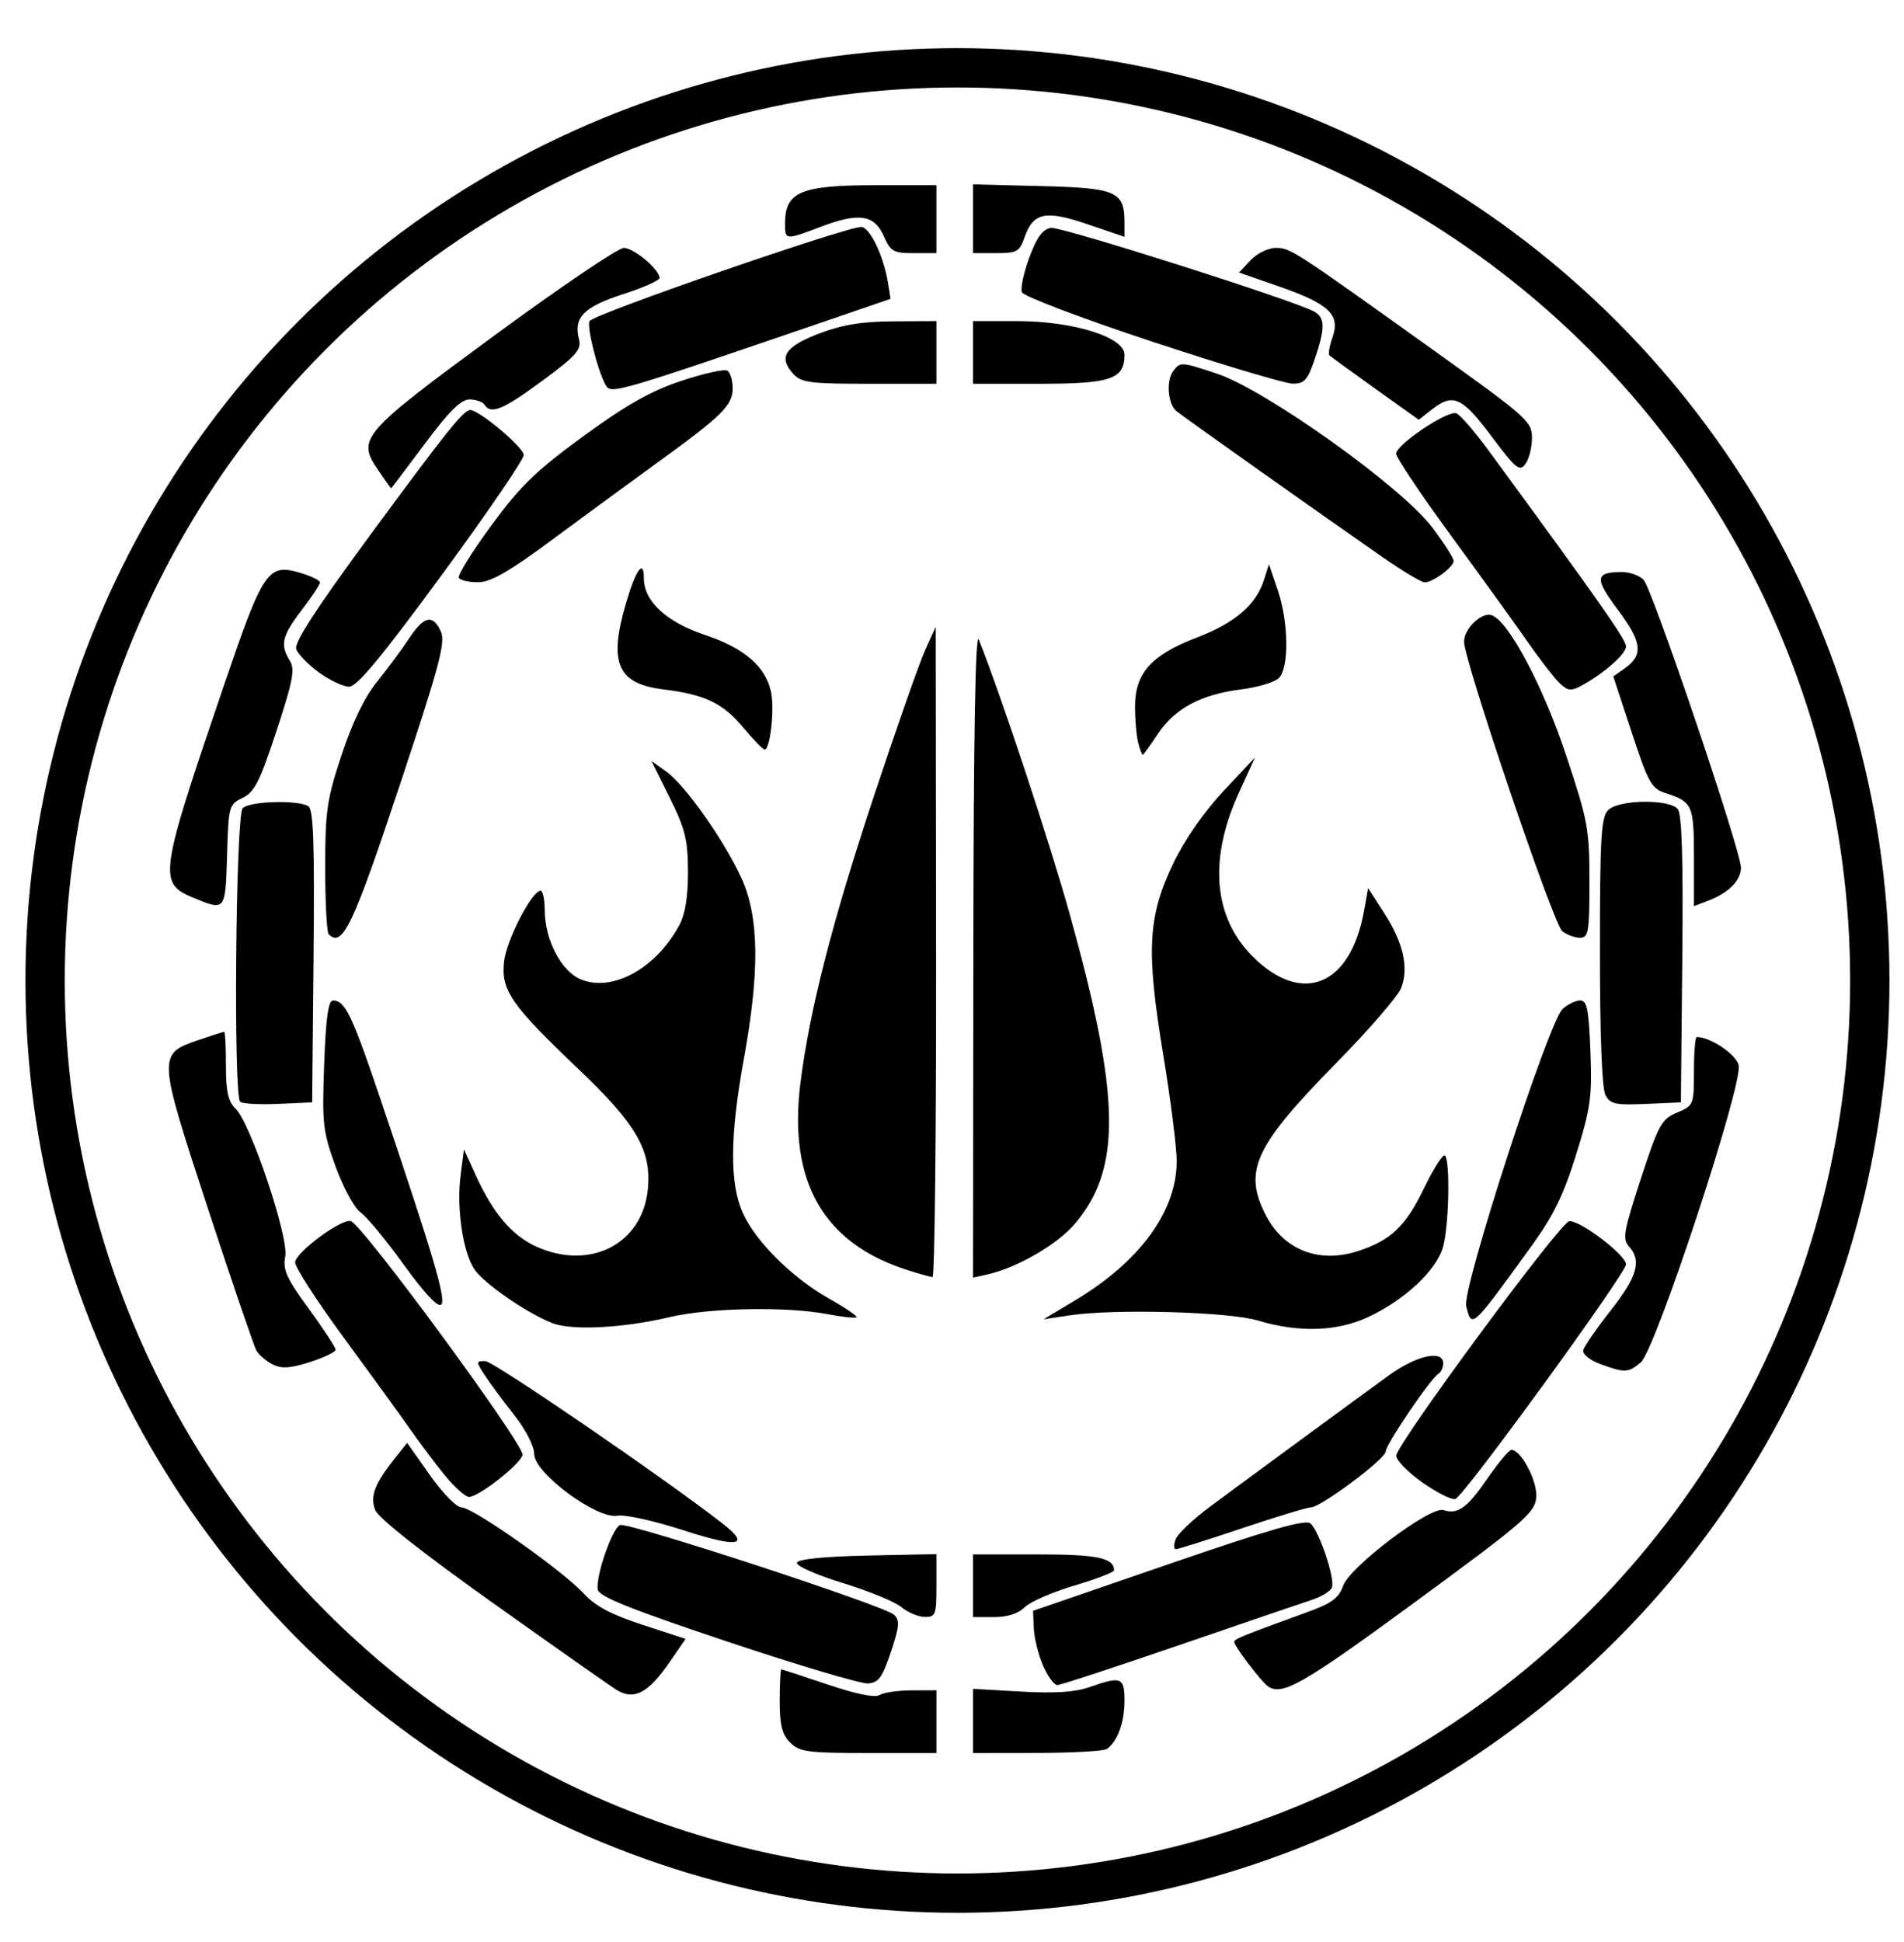 <svg xmlns="http://www.w3.org/2000/svg" xml:space="preserve" width="872" height="889" viewBox="0 0 872 889"><circle cx="438.499" cy="448.88" r="417.838" style="fill:none;stroke:#000;stroke-width:18;stroke-dasharray:none;stroke-opacity:1"/><path d="M361.877 797.783c-3.722-3.722-4.785-7.975-4.785-19.14 0-7.896.336-14.356.747-14.356s9.958 3.113 21.214 6.918c13.101 4.428 21.658 6.163 23.777 4.822 1.82-1.153 8.424-2.113 14.675-2.133l11.365-.037v28.711h-31.104c-27.914 0-31.595-.49-35.89-4.785m83.74-9.902v-14.688l22.008 1.255c15.483.883 24.793.272 31.405-2.06 14.527-5.126 15.973-4.546 15.973 6.411 0 9.821-3.294 18.707-8.134 21.938-1.448.967-15.822 1.774-31.942 1.795l-29.31.036zM282.66 773.854c-2.117-1.237-27.419-19.009-56.226-39.492-33.098-23.535-53.198-39.388-54.61-43.072-2.43-6.344-.223-12.066 9.23-23.92l5.415-6.792 10.415 14.769c5.807 8.234 12.218 14.769 14.489 14.769 5.215 0 46.568 29.137 55.996 39.455 5.23 5.723 12.53 9.604 26.9 14.298l19.723 6.444-7.252 10.54c-9.75 14.172-16.157 17.631-24.08 13.001m298.013-1.828c-3.074-2.145-15.425-18.422-15.425-20.328 0-1.313 3.32-2.663 33.894-13.78 10.783-3.92 14.056-6.36 15.995-11.92 3.039-8.719 39.932-36.553 45.927-34.65 6.643 2.108 10.826-.899 20.215-14.532 4.932-7.16 9.839-13.019 10.905-13.019 4.531 0 12.113 14.6 11.39 21.93-.682 6.894-5.865 11.35-55.675 47.866-51.201 37.535-60.717 42.975-67.226 38.433M333.18 751.58c-44.57-14.902-58.795-20.605-59.398-23.814-1.104-5.868 6.602-28.175 10.212-29.56 3.752-1.44 121.01 36.919 125.415 41.028 2.755 2.57 2.538 5.247-1.38 17.04-3.863 11.625-5.63 14.07-10.447 14.446-3.188.25-32.169-8.364-64.402-19.14m144.508 10.911c-2.136-4.935-4.034-12.584-4.219-16.998l-.335-8.026 61.936-21.305c46.227-15.902 62.73-20.646 65.067-18.707 3.985 3.307 11.39 25.358 9.857 29.353-.638 1.66-4.775 4.202-9.195 5.648s-31.874 10.815-61.01 20.818c-29.138 10.004-54.156 18.19-55.597 18.19-1.44 0-4.368-4.038-6.504-8.973m-64.903-26.73c-2.926-2.441-15.069-7.43-26.984-11.084-12.114-3.717-21.285-7.79-20.803-9.24.544-1.64 12.429-2.837 32.367-3.26l31.506-.667v14.425c0 13.387-.387 14.419-5.384 14.345-2.96-.044-7.777-2.077-10.702-4.519m32.834-9.757v-14.356h29.429c27.521 0 35.171 1.59 35.171 7.308 0 .861-8.199 4-18.22 6.975s-20.249 7.438-22.73 9.918c-2.914 2.916-7.894 4.51-14.08 4.51h-9.57zm-132.79-25.453c-13.172-4.274-26.668-7.25-30.027-6.622-9.325 1.744-38.055-19.454-38.117-28.123-.026-3.709-3.858-11.198-9.182-17.945-5.025-6.369-11.07-14.54-13.434-18.16-4.155-6.361-4.15-6.578.165-6.559 3.707.017 81.35 53.129 108.576 74.272 13.331 10.354 7.433 11.382-17.98 3.137m225.58 4.17c.945-2.493 8.178-9.316 16.073-15.161 20.545-15.21 67.249-49.482 81.67-59.93 12.564-9.104 24.8-11.795 24.8-5.453 0 1.897-1.007 4.071-2.24 4.833-3.67 2.268-24.078 32.38-24.078 35.527 0 3.363-29.78 25.578-34.286 25.578-1.663 0-15.842 4.307-31.51 9.57-15.668 5.264-29.31 9.57-30.317 9.57-1.006 0-1.056-2.04-.112-4.533m113.217-25.88c-6.714-4.7-12.191-10.277-12.173-12.393.045-5.14 74.868-106.57 79.154-107.303 4.682-.8 26.087 15.392 26.087 19.733 0 4.057-73.91 105.66-78.115 107.382-1.51.62-8.24-2.72-14.953-7.42m-448.133-3.68c-4.526-5.592-11.601-15.013-15.724-20.935s-17.788-24.763-30.368-41.87c-12.58-17.108-22.586-32.668-22.237-34.58.9-4.93 20.852-19.624 25.445-18.74 4.952.954 79.576 102.456 78.696 107.04-.795 4.135-20.009 19.254-24.47 19.254-1.713 0-6.817-4.576-11.342-10.169m-78.653-50.526c-2.938-1.49-6.264-4.324-7.39-6.298-1.128-1.974-11.16-31.336-22.293-65.25-23.013-70.102-23.036-70.54-4.08-76.998 5.973-2.035 11.206-3.7 11.63-3.7s.77 6.956.77 15.458c0 11.888 1.02 16.447 4.417 19.74 6.878 6.665 24.472 59.017 22.742 67.669-1.204 6.02.545 9.897 10.825 23.986 6.743 9.242 12.26 17.652 12.26 18.69 0 1.036-5.296 3.578-11.77 5.648-9.134 2.921-12.967 3.158-17.111 1.055m607.89-.212c-4.729-1.763-8.043-4.497-7.614-6.282.417-1.74 6.07-9.92 12.56-18.18 12.213-15.54 14.275-22.78 8.352-29.324-3.031-3.349-2.37-7.112 5.425-30.915 8.156-24.904 9.503-27.366 16.61-30.354 7.6-3.195 7.735-3.527 7.735-18.92 0-8.617.573-15.667 1.273-15.667 6.273 0 17.94 7.827 19.21 12.89 2.115 8.429-38.011 130.247-44.815 136.05-5.691 4.853-7.421 4.918-18.735.702m-479.901-18.705c-11.943-4.756-31.422-18.268-35.66-24.735-5.225-7.976-8.138-28.005-6.223-42.798l1.549-11.963 5.378 11.831c7.89 17.357 16.572 27.593 27.686 32.64 24.678 11.207 48.74-1.16 51.155-26.292 1.695-17.64-5.226-29.663-31.436-54.607-31.323-29.811-35.9-36.408-34.414-49.594 1.114-9.89 12.76-32.398 16.767-32.408.987-.002 1.818 4.034 1.847 8.968.08 13.616 7.545 27.912 16.517 31.628 14.445 5.983 34.375-4.943 45.06-24.704 2.764-5.111 4.053-12.999 4.022-24.614-.04-14.654-1.233-19.485-8.371-33.865l-8.326-16.773 6.617 4.712c8.75 6.231 26.567 31.425 34.543 48.847 8.127 17.75 8.462 42.533 1.12 82.846-6.412 35.203-6.544 57.116-.424 70.596 5.947 13.1 22.602 29.6 39.504 39.14 7.403 4.177 13.046 8.009 12.542 8.513-.505.505-6.623-.163-13.595-1.486-18.582-3.524-54.008-2.844-71.839 1.379-21.51 5.094-45.103 6.29-54.02 2.739m323.187-1.165c-13.199-3.993-65.782-5.429-86.134-2.352l-11.963 1.81 14.356-8.596c29.75-17.812 46.584-40.82 46.632-63.732.012-6.207-2.78-28.279-6.206-49.048-7.873-47.727-7.04-63.065 4.759-87.596 5.094-10.592 14.025-23.43 22.836-32.828l14.47-15.434-7.31 16.006c-13.987 30.631-11.797 57.074 6.218 75.09 22.644 22.644 44.864 13.553 51.03-20.877l1.862-10.404 7.37 11.434c8.748 13.572 11.333 24.933 7.793 34.245-1.42 3.735-14.793 19.21-29.717 34.39-37.425 38.065-42.676 49.34-32.377 69.529 8.184 16.041 24.348 22.413 42.18 16.626 15.17-4.923 21.882-11.288 30.338-28.77 4.416-9.13 8.741-15.889 9.611-15.02 2.455 2.455 1.837 32.068-.872 41.822-2.974 10.708-17.505 24.327-34.298 32.146-14.322 6.669-31.9 7.21-50.578 1.56m95.472-6.624c-1.948-7.762 37.793-130.242 44.116-135.965 2.39-2.162 6.04-3.931 8.112-3.931 3.11 0 3.926 4.077 4.671 23.328.808 20.857.115 25.861-6.544 47.253-5.757 18.493-10.4 28.001-20.448 41.871-27.656 38.178-27.296 37.847-29.907 27.444M184.99 579.087c-8.13-11.262-17.076-22.084-19.88-24.047-2.817-1.973-7.921-11.357-11.412-20.979-5.852-16.131-6.237-19.56-5.243-46.718.78-21.336 1.889-29.31 4.073-29.31 5.486 0 8.72 6.71 21.583 44.78 24.59 72.78 30.308 92.105 27.95 94.462-1.456 1.456-7.665-5.16-17.07-18.188m230.722 2.408c-38.586-12.203-54.797-40.46-49.132-85.637 4.173-33.286 14.515-73.675 33.578-131.136 10.26-30.924 20.841-61.07 23.515-66.992l4.86-10.767.17 148.94c.093 81.916-.639 148.867-1.626 148.779s-6.101-1.523-11.365-3.187m30.06-145.547c.1-99.69.926-147.045 2.492-143.122 10.27 25.716 32.48 92.772 41.73 125.989 23.307 83.69 23.788 116.326 2.09 141.676-8.043 9.396-26.387 19.963-39.884 22.974l-6.58 1.468zm-335.816 68.44c-3.121-3.12-1.998-131.225 1.178-134.402 3.212-3.212 25.369-3.856 30.066-.875 2.351 1.493 2.887 16.881 2.393 68.75l-.637 66.828-15.653.697c-8.61.382-16.415-.066-17.347-.997m625.31-3.024c-1.594-2.977-2.534-27.38-2.534-65.732 0-52.262.538-61.536 3.76-64.757 4.832-4.832 27.973-5.179 31.875-.477 1.927 2.322 2.538 22.46 2.087 68.787l-.637 65.504-16.009.705c-13.915.612-16.34.085-18.543-4.03M150.53 427.728c-.878-.878-1.596-14.603-1.596-30.5 0-26.002.756-31.188 7.528-51.64 4.928-14.885 10.534-26.454 16.234-33.503 4.789-5.921 11.36-14.797 14.604-19.722 6.842-10.39 10.93-11.298 14.6-3.242 2.217 4.865-.594 15.426-18.308 68.787-21.884 65.927-26.727 76.155-33.062 69.82m564.93-1.396c-3.983-3.112-44.939-123.882-44.939-132.515 0-6.076 8.202-13.873 12.755-12.126 7.802 2.994 23.402 32.389 33.89 63.856 10.101 30.31 10.778 33.955 10.778 58.058 0 23.217-.421 25.718-4.328 25.718-2.38 0-6.05-1.346-8.156-2.991M88.5 410.99c-16.085-6.672-15.592-10.173 13.413-95.298 18.947-55.605 20.608-58.029 36.445-53.168 4.501 1.38 8.184 3.252 8.184 4.158s-3.768 6.583-8.374 12.615c-9.034 11.831-9.99 15.908-5.442 23.191 2.454 3.93 1.456 9.18-6.122 32.205-7.613 23.13-10.08 28-15.493 30.59-6.26 2.994-6.459 3.73-7.124 26.381-.75 25.517-.702 25.457-15.486 19.326m687.296-18.52c0-23.913-.656-25.39-13.053-29.386-6.405-2.065-7.863-4.687-15.473-27.845l-8.403-25.565 5.007-3.507c8.878-6.218 8.265-12.03-2.834-26.866-10.885-14.55-10.613-17.354 1.687-17.425 3.524-.019 8.004 1.56 9.955 3.51 3.989 3.99 44.647 124.072 44.647 131.864 0 5.844-5.67 11.566-14.958 15.098l-6.575 2.5zm-254.5-52.273c-.794-2.96-1.458-10.415-1.476-16.564-.045-15.42 7.391-23.751 28.343-31.757 17.446-6.667 27.065-14.932 30.727-26.403l2.278-7.133 4.002 11.746c4.996 14.662 5.273 35.601.534 40.34-1.908 1.908-9.703 4.248-17.322 5.2-18.298 2.287-30.439 8.79-38.143 20.431-3.466 5.238-6.572 9.524-6.902 9.524s-1.248-2.423-2.042-5.384M340.575 333.3c-9.45-11.378-17.614-15.3-36.783-17.677-21.076-2.613-25.137-12.034-17.066-39.592 4.473-15.271 8.157-20.36 8.157-11.265 0 10.518 10.357 20.075 28.18 26.004 17.886 5.95 27.775 14.573 30.112 26.259 1.596 7.983-.474 26.188-2.97 26.116-.819-.024-5.152-4.454-9.63-9.845m373.346-20.883c-2.51-2.51-8.952-10.878-14.318-18.598s-21.101-29.529-34.97-48.466-25.216-35.866-25.216-37.62c0-4.206 23.62-20.032 27.611-18.5 1.708.656 8.375 8.378 14.815 17.16 51.166 69.776 62.849 86.426 62.849 89.567 0 3.547-10.517 12.713-20.88 18.199-4.446 2.353-6.085 2.064-9.891-1.742M145.99 307.81c-4.91-3.57-9.56-8.38-10.334-10.69-.979-2.924 9.199-18.607 33.542-51.684 35.464-48.189 43.174-57.813 46.225-57.707 4.245.148 24.431 17.142 24.431 20.568 0 2.107-16.913 26.86-37.585 55.006-27.966 38.078-38.835 51.152-42.468 51.086-2.686-.049-8.901-3.01-13.811-6.58m64.168-43.235c-.697-1.129 5.968-11.898 14.812-23.933 13.409-18.246 20.43-25.053 42.254-40.97 19.752-14.406 30.743-20.61 44.803-25.293 10.246-3.412 19.733-5.522 21.08-4.69 1.348.834 2.451 4.48 2.451 8.104 0 7.786-4.864 12.575-34.692 34.159-11.844 8.57-33.377 24.348-47.852 35.064-19.821 14.673-28.204 19.498-33.954 19.546-4.199.035-8.205-.86-8.902-1.987m423.107-9.447c-27.23-18.888-93.016-65.49-94.765-67.13-3.689-3.46-4.41-13.705-1.266-18 3.222-4.401 3.71-4.378 19.846.972 22.608 7.495 84.735 51.803 98.849 70.496 5.394 7.145 9.808 14.053 9.808 15.351 0 2.791-9.49 9.809-13.266 9.809-1.446 0-10.09-5.174-19.206-11.498M173.05 215.02c-9.683-14.217-7.511-16.717 53.337-61.399 30.051-22.067 56.729-40.123 59.284-40.123 4.617 0 16.39 9.896 16.39 13.776 0 1.117-7.53 4.456-16.735 7.42-17.84 5.747-22.662 10.61-20.209 20.385 1.27 5.057-.839 7.484-16.667 19.19-17.938 13.266-23.674 15.645-26.54 11.007-.814-1.315-3.895-2.392-6.848-2.392-3.954 0-9.365 5.36-20.528 20.337-8.337 11.185-15.278 20.33-15.425 20.32-.146-.01-2.873-3.843-6.06-8.521m509.985-15.324c-13.485-18.02-17.584-19.844-27.346-12.165l-5.907 4.647-19.953-14.235c-10.974-7.828-20.429-14.71-21.01-15.291-.582-.582.075-4.307 1.46-8.28 3.588-10.291-1.593-15.24-24.19-23.109l-18.637-6.489 5.297-5.638c2.923-3.112 8.077-5.638 11.503-5.638 6.741 0 7.58.544 72.964 47.33 42.118 30.14 44.41 32.184 44.41 39.62 0 4.312-1.352 9.69-3.005 11.95-2.68 3.665-4.365 2.293-15.586-12.702m-405.636-23.392c-3.782-6.662-9-27.707-7.293-29.414 3.77-3.77 117.154-42.962 124.29-42.962 3.92 0 10.256 13.097 12.234 25.285l1.235 7.61-24.789 8.49c-101.864 34.882-103.239 35.285-105.677 30.991m85.835-5.205c-6.861-7.582-3.761-12.406 11.802-18.363 10.618-4.063 19.496-5.526 34.095-5.618l19.739-.123v28.711h-30.733c-27.299 0-31.2-.515-34.903-4.607m82.384-9.749v-14.355h19.872c26.059 0 49.513 7.295 49.513 15.4 0 11.192-6.219 13.311-39.068 13.311h-30.317zm81.806-5.035c-32.196-10.645-58.726-20.705-59.428-22.532-.697-1.816.855-9.007 3.448-15.98 3.461-9.308 6.097-12.886 9.913-13.46 4.628-.696 109.882 32.734 120.378 38.234 5.183 2.715 5.266 7.578.373 21.936-3.272 9.605-4.715 11.182-10.168 11.113-3.495-.044-32.527-8.734-64.516-19.31m-122.647-48.2c-4.33-9.838-11.446-10.904-28.789-4.313-16.369 6.222-16.511 6.207-16.467-1.668.08-14.353 7.272-17.347 41.676-17.347h27.673v31.104h-10.335c-9.363 0-10.657-.731-13.758-7.776m40.84-7.966V84.408l31.303.788c34.4.867 38.083 2.478 38.083 16.655v6.578l-17.007-5.784c-19.335-6.577-24.816-5.39-28.875 6.255-2.196 6.3-3.48 6.992-12.97 6.992h-10.533z" style="fill:#000;stroke-width:2.393"/></svg>